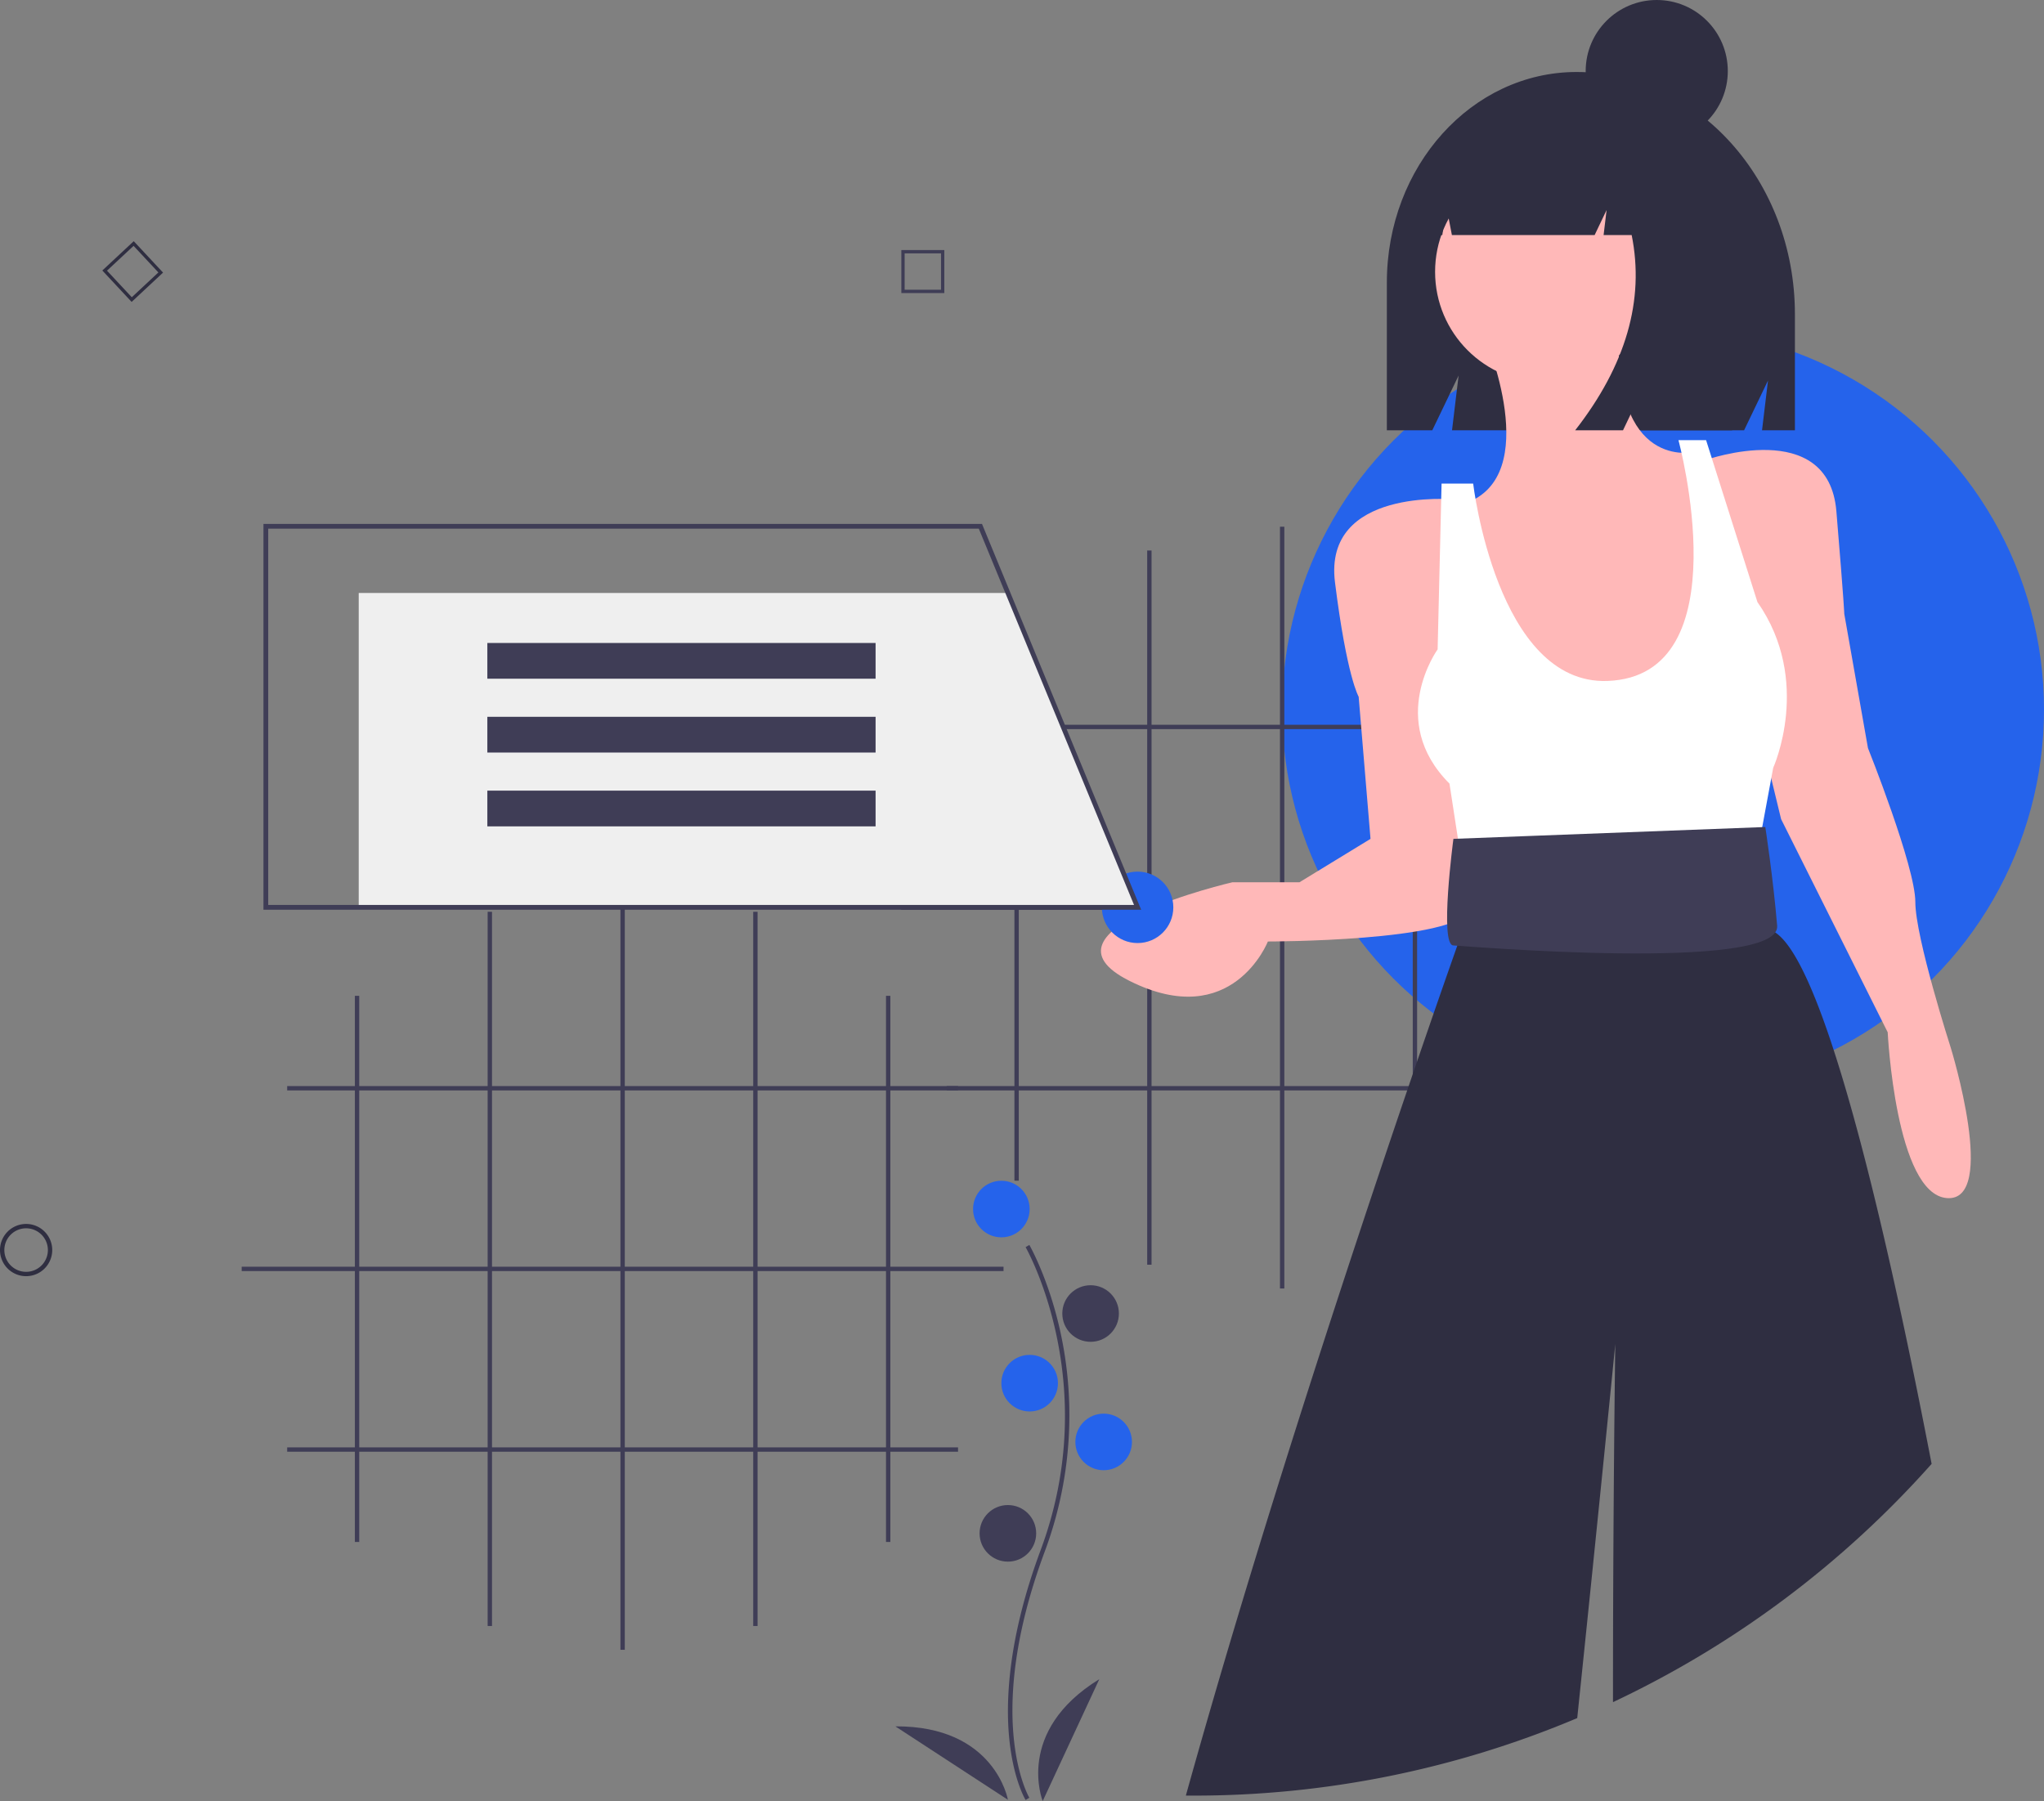 <svg id="e28f841e-1350-4768-a008-2029cc8c67c6" data-name="Layer 1"
  xmlns="http://www.w3.org/2000/svg" width="939.033" height="827.5" viewBox="0 0 939.033 827.5">
  <rect x="0" y="0" width="939.033" height="827.5" fill="#808080" stroke="none"/>
  <title>services</title>
  <path
    d="M601.663,863.271c-.229-.375-5.641-9.41-7.517-28.172-1.721-17.213-.614-46.227,14.433-86.698,28.506-76.671-6.569-138.533-6.928-139.149l1.73-1.004c.091.156,9.142,15.929,14.488,41.044a179.061,179.061,0,0,1-7.416,99.807c-28.457,76.54-7.301,112.773-7.084,113.131Z"
    transform="translate(-130.483 -36.25)" fill="#3f3d56" />
  <circle cx="460.033" cy="555.5" r="13" fill="#2563eb" />
  <circle cx="501.033" cy="603.5" r="13" fill="#3f3d56" />
  <circle cx="473.033" cy="635.5" r="13" fill="#2563eb" />
  <circle cx="507.033" cy="662.5" r="13" fill="#2563eb" />
  <circle cx="463.033" cy="704.5" r="13" fill="#3f3d56" />
  <path d="M609.517,863.75s-13-32,26-56Z" transform="translate(-130.483 -36.25)" fill="#3f3d56" />
  <path d="M593.529,863.17s-5.916-34.029-51.709-33.738Z"
    transform="translate(-130.483 -36.25)" fill="#3f3d56" />
  <rect x="163.033" y="457.54" width="2" height="250.92" fill="#3f3d56" />
  <rect x="224.033" y="418.93" width="2" height="328.14" fill="#3f3d56" />
  <rect x="285.033" y="408" width="2" height="350" fill="#3f3d56" />
  <rect x="346.033" y="418.93" width="2" height="328.14" fill="#3f3d56" />
  <rect x="407.033" y="457.54" width="2" height="250.92" fill="#3f3d56" />
  <rect x="131.933" y="499" width="308.2" height="2" fill="#3f3d56" />
  <rect x="111.033" y="582" width="350" height="2" fill="#3f3d56" />
  <rect x="131.933" y="665" width="308.2" height="2" fill="#3f3d56" />
  <circle cx="764.033" cy="326" r="175" fill="#2563eb" />
  <rect x="466.033" y="291.54" width="2" height="250.92" fill="#3f3d56" />
  <rect x="527.033" y="252.93" width="2" height="328.14" fill="#3f3d56" />
  <rect x="588.033" y="242" width="2" height="350" fill="#3f3d56" />
  <rect x="649.033" y="252.93" width="2" height="328.14" fill="#3f3d56" />
  <rect x="710.033" y="291.54" width="2" height="250.92" fill="#3f3d56" />
  <rect x="434.933" y="333" width="308.2" height="2" fill="#3f3d56" />
  <rect x="414.033" y="416" width="350" height="2" fill="#3f3d56" />
  <rect x="434.933" y="499" width="308.2" height="2" fill="#3f3d56" />
  <path
    d="M854.782,69.328h-0c-48.139,0-87.164,43.309-87.164,96.733v67.876h20.876l12.086-25.149-3.021,25.149H931.738l10.987-22.862-2.747,22.862h15.107V180.642C955.086,119.165,910.178,69.328,854.782,69.328Z"
    transform="translate(-130.483 -36.25)" fill="#2f2e41" />
  <path
    d="M812.708,191.323s27.206,63.48-9.069,76.176l36.274,119.706,61.667-3.627,16.324-39.902-3.627-59.853-5.441-39.902s-38.088,9.069-34.461-58.039Z"
    transform="translate(-130.483 -36.25)" fill="#ffb8b8" />
  <path
    d="M798.198,265.686s-59.853-5.441-54.412,38.088,10.882,52.598,10.882,52.598l5.441,65.294-32.647,19.951H696.63s-94.314,21.765-47.157,45.343,63.48-18.137,63.48-18.137,87.059,0,92.5-14.51S798.198,265.686,798.198,265.686Z"
    transform="translate(-130.483 -36.25)" fill="#ffb8b8" />
  <path
    d="M914.277,247.549s56.225-19.951,59.853,23.578,3.627,47.157,3.627,47.157l10.882,61.667s21.765,54.412,21.765,70.735,16.324,67.108,16.324,67.108,21.765,70.735-1.814,68.922S997.708,510.539,997.708,510.539l-48.971-97.941-14.51-59.853Z"
    transform="translate(-130.483 -36.25)" fill="#ffb8b8" />
  <path
    d="M807.267,258.431H792.757l-1.814,76.176s-23.578,32.647,5.441,61.667l7.255,47.157L936.041,437.99l9.069-48.971s18.137-39.902-7.255-76.176l-23.578-74.363H901.581s29.405,108.421-32.647,110.637C818.149,350.931,807.267,258.431,807.267,258.431Z"
    transform="translate(-130.483 -36.25)" fill="#fff" />
  <path
    d="M1017.887,708.83a455.424,455.424,0,0,1-146.38,109.47c-.02-90.76,1.05-164.48,1.05-164.48s-7.7,77.9-17.48,171.81a452.43,452.43,0,0,1-176.56,35.62c-1.08,0-2.16,0-3.24-.02,49.9-179.3,122.69-384.8,124.7-390.47a1.264,1.264,0,0,0,.04-.12l4.39-14.64,1.87-6.23,1.96-6.53,2.66-8.88,117.89-3.62,3.3,7.41,11.21,25.23a9.733,9.733,0,0,1,2.75,1.29C967.267,478.6,994.017,584.92,1017.887,708.83Z"
    transform="translate(-130.483 -36.25)" fill="#2f2e41" />
  <path
    d="M941.483,416.225,798.198,421.666s-6.539,48.971,0,48.971c1.814,0,150.539,12.696,148.725-9.069S941.483,416.225,941.483,416.225Z"
    transform="translate(-130.483 -36.25)" fill="#3f3d56" />
  <circle cx="710.257" cy="124.885" r="50.962" fill="#ffb8b8" />
  <path
    d="M879.562,95.975C870.81,84.706,857.902,77.568,843.492,77.568h-1.711c-32.995,0-59.742,29.857-59.742,66.687v0h11.056l1.785-13.59,2.618,13.59h65.571l5.494-11.498-1.373,11.498h12.9q9.029,44.841-25.947,89.682H876.116l10.987-22.995-2.747,22.995h41.888l8.24-52.89C934.485,141.438,911.471,107.85,879.562,95.975Z"
    transform="translate(-130.483 -36.25)" fill="#2f2e41" />
  <circle cx="761.122" cy="32.647" r="32.647" fill="#2f2e41" />
  <circle cx="522.62" cy="416.88" r="16.414" fill="#2563eb" />
  <polygon points="522.62 416.88 164.803 416.88 164.803 272.44 462.437 272.44 522.62 416.88"
    fill="#efefef" />
  <path
    d="M654.738,454.224H251.517v-177.267h330.099l.279.677ZM253.705,452.035h397.763L580.151,279.145H253.705Z"
    transform="translate(-130.483 -36.25)" fill="#3f3d56" />
  <rect x="223.892" y="295.419" width="178.361" height="16.414" fill="#3f3d56" />
  <rect x="223.892" y="329.34" width="178.361" height="16.414" fill="#3f3d56" />
  <rect x="223.892" y="363.262" width="178.361" height="16.414" fill="#3f3d56" />
  <path
    d="M142.483,622.596a12,12,0,1,1,12-12A12.014,12.014,0,0,1,142.483,622.596Zm0-22a10,10,0,1,0,10,10A10.011,10.011,0,0,0,142.483,600.596Z"
    transform="translate(-130.483 -36.25)" fill="#2f2e41" />
  <path
    d="M564.311,170.886H544.57V151.145h19.741Zm-18.223-1.519h16.704v-16.704H546.088Z"
    transform="translate(-130.483 -36.25)" fill="#3f3d56" />
  <path
    d="M190.955,174.966l-13.465-14.436,14.436-13.465L205.391,161.501ZM179.636,160.605l11.394,12.215,12.215-11.394L191.851,149.211Z"
    transform="translate(-130.483 -36.25)" fill="#2f2e41" />
</svg>